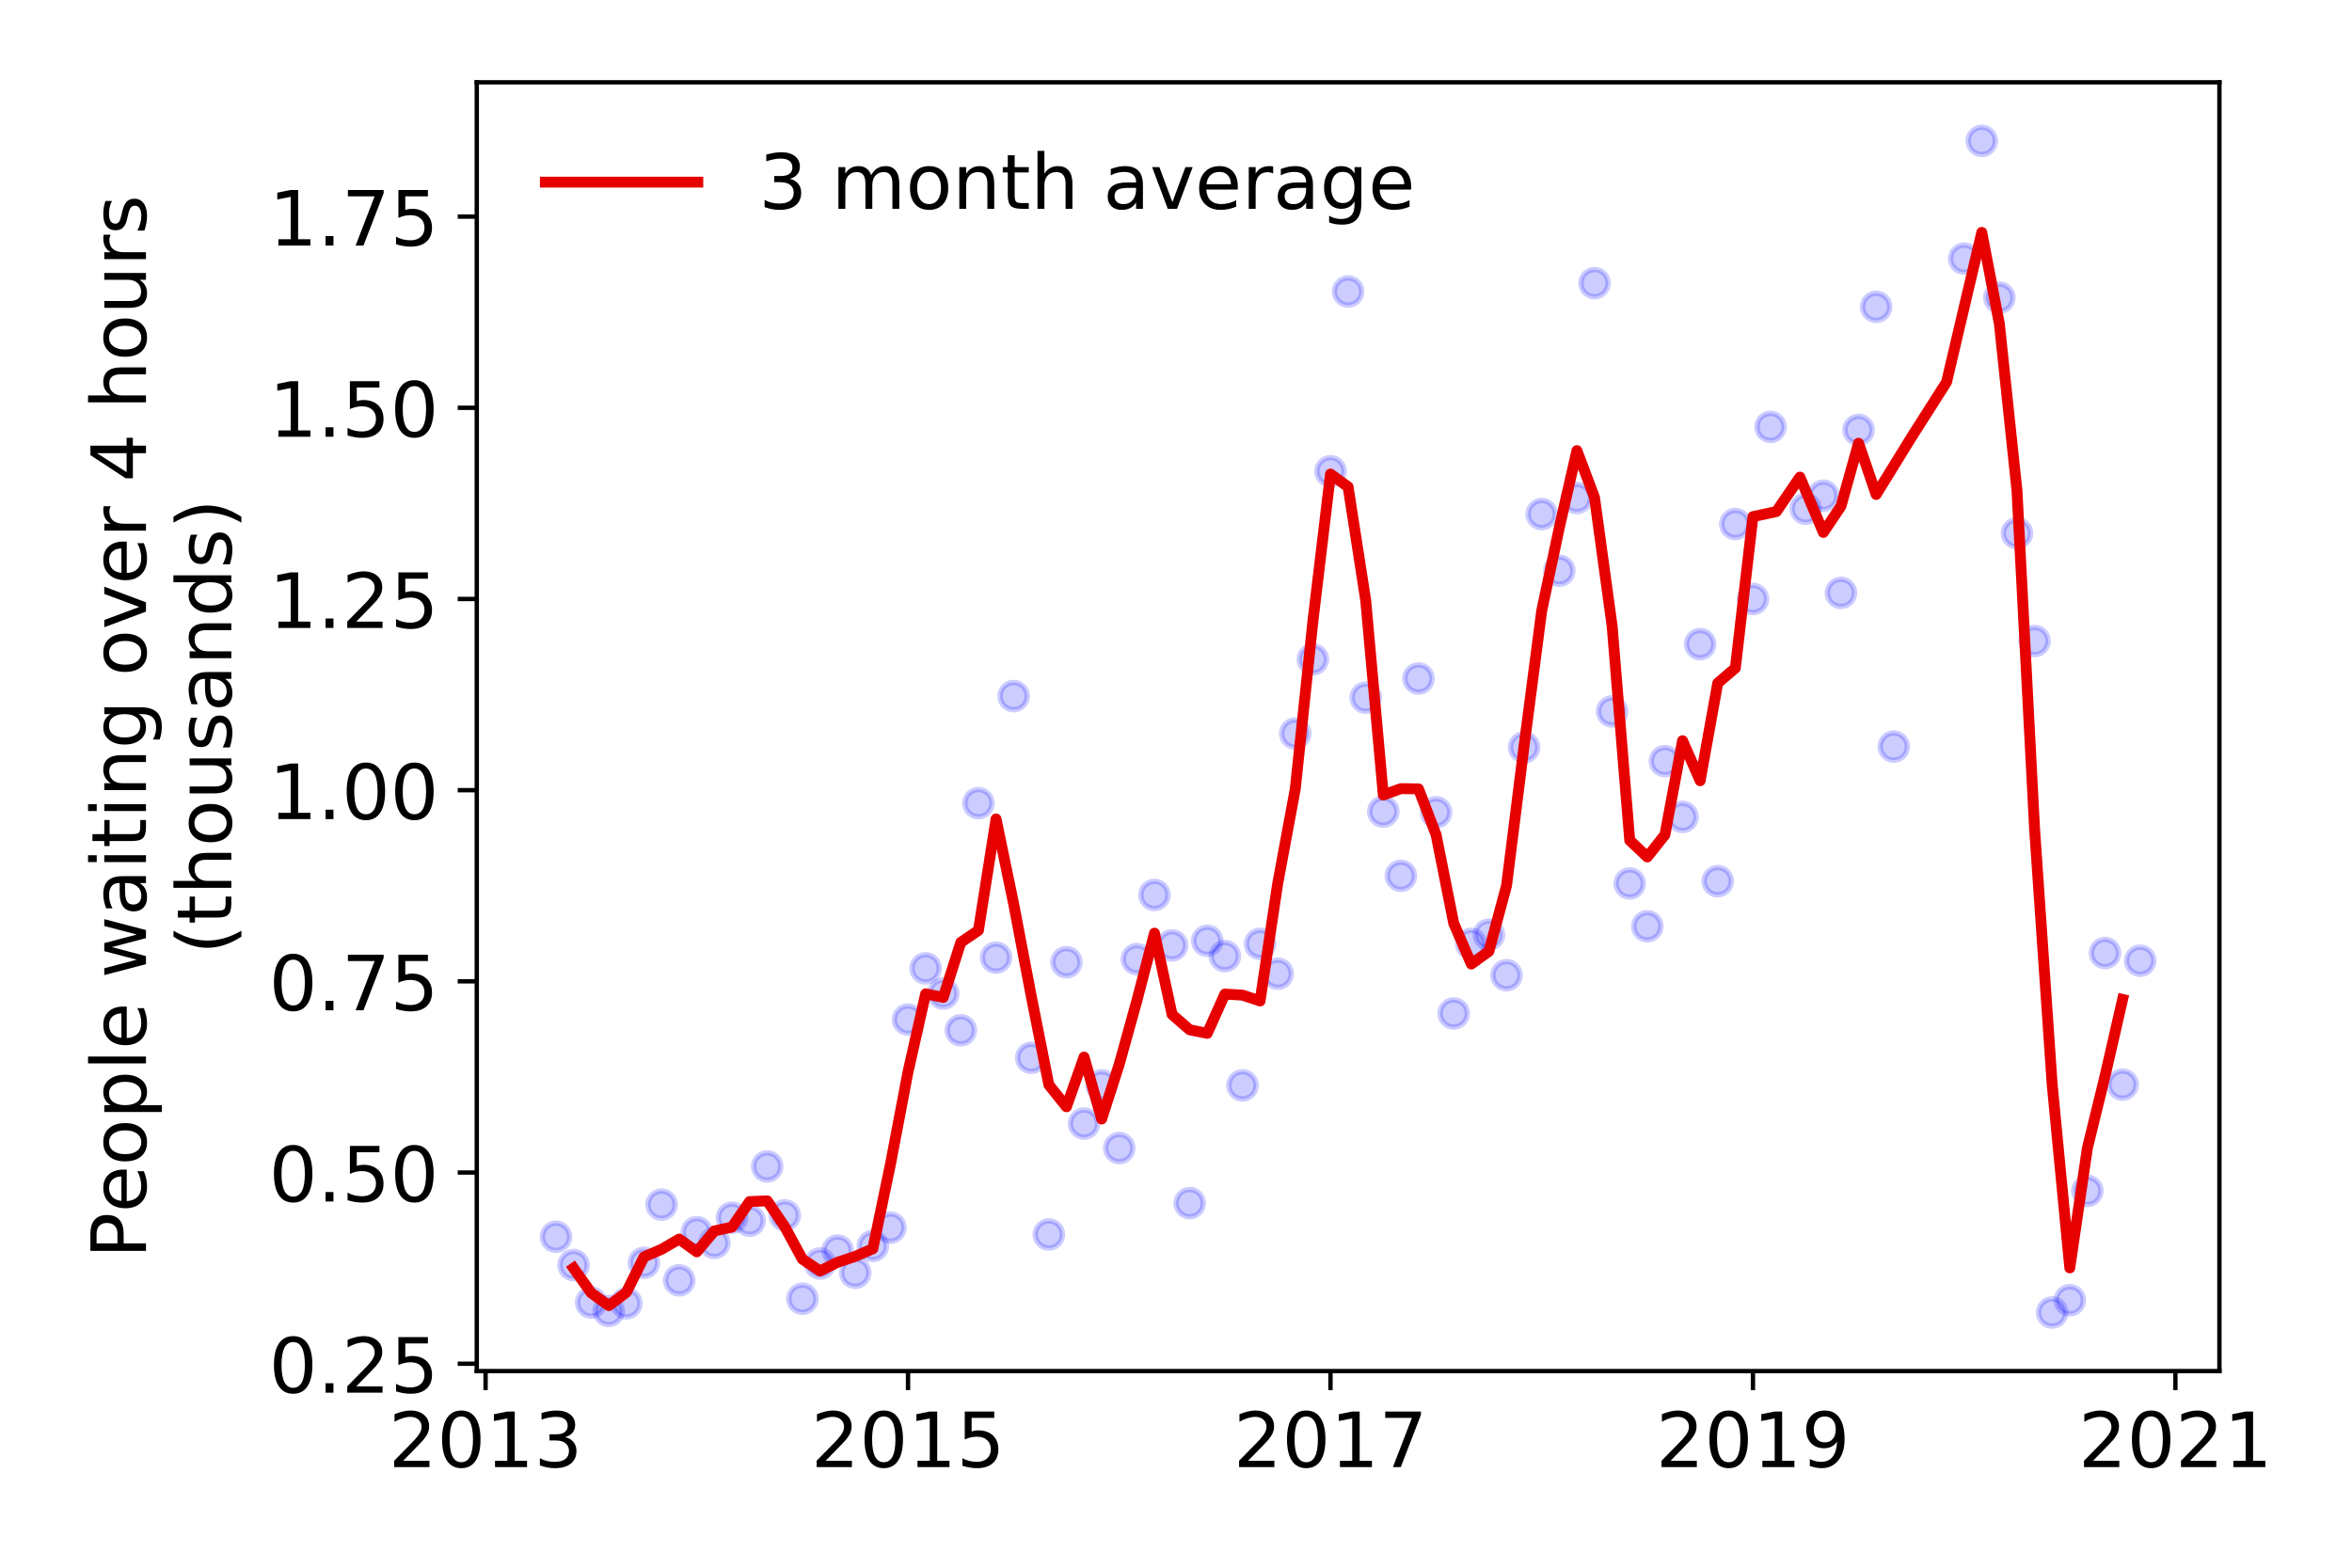 <?xml version="1.0" encoding="utf-8" standalone="no"?>
<!DOCTYPE svg PUBLIC "-//W3C//DTD SVG 1.1//EN"
  "http://www.w3.org/Graphics/SVG/1.1/DTD/svg11.dtd">
<!-- Created with matplotlib (https://matplotlib.org/) -->
<svg height="288pt" version="1.1" viewBox="0 0 432 288" width="432pt" xmlns="http://www.w3.org/2000/svg" xmlns:xlink="http://www.w3.org/1999/xlink">
 <defs>
  <style type="text/css">
*{stroke-linecap:butt;stroke-linejoin:round;}
  </style>
 </defs>
 <g id="figure_1">
  <g id="patch_1">
   <path d="M 0 288 
L 432 288 
L 432 0 
L 0 0 
z
" style="fill:#ffffff;"/>
  </g>
  <g id="axes_1">
   <g id="patch_2">
    <path d="M 87.57 251.88 
L 407.647 251.88 
L 407.647 15.12 
L 87.57 15.12 
z
" style="fill:#ffffff;"/>
   </g>
   <g id="matplotlib.axis_1">
    <g id="xtick_1">
     <g id="line2d_1">
      <defs>
       <path d="M 0 0 
L 0 3.5 
" id="m24c7255d05" style="stroke:#000000;stroke-width:0.8;"/>
      </defs>
      <g>
       <use style="stroke:#000000;stroke-width:0.8;" x="89.187" xlink:href="#m24c7255d05" y="251.88"/>
      </g>
     </g>
     <g id="text_1">
      <!-- 2013 -->
      <defs>
       <path d="M 19.188 8.297 
L 53.609 8.297 
L 53.609 0 
L 7.328 0 
L 7.328 8.297 
Q 12.938 14.109 22.625 23.891 
Q 32.328 33.688 34.812 36.531 
Q 39.547 41.844 41.422 45.531 
Q 43.312 49.219 43.312 52.781 
Q 43.312 58.594 39.234 62.25 
Q 35.156 65.922 28.609 65.922 
Q 23.969 65.922 18.812 64.312 
Q 13.672 62.703 7.812 59.422 
L 7.812 69.391 
Q 13.766 71.781 18.938 73 
Q 24.125 74.219 28.422 74.219 
Q 39.75 74.219 46.484 68.547 
Q 53.219 62.891 53.219 53.422 
Q 53.219 48.922 51.531 44.891 
Q 49.859 40.875 45.406 35.406 
Q 44.188 33.984 37.641 27.219 
Q 31.109 20.453 19.188 8.297 
z
" id="DejaVuSans-50"/>
       <path d="M 31.781 66.406 
Q 24.172 66.406 20.328 58.906 
Q 16.5 51.422 16.5 36.375 
Q 16.5 21.391 20.328 13.891 
Q 24.172 6.391 31.781 6.391 
Q 39.453 6.391 43.281 13.891 
Q 47.125 21.391 47.125 36.375 
Q 47.125 51.422 43.281 58.906 
Q 39.453 66.406 31.781 66.406 
z
M 31.781 74.219 
Q 44.047 74.219 50.516 64.516 
Q 56.984 54.828 56.984 36.375 
Q 56.984 17.969 50.516 8.266 
Q 44.047 -1.422 31.781 -1.422 
Q 19.531 -1.422 13.062 8.266 
Q 6.594 17.969 6.594 36.375 
Q 6.594 54.828 13.062 64.516 
Q 19.531 74.219 31.781 74.219 
z
" id="DejaVuSans-48"/>
       <path d="M 12.406 8.297 
L 28.516 8.297 
L 28.516 63.922 
L 10.984 60.406 
L 10.984 69.391 
L 28.422 72.906 
L 38.281 72.906 
L 38.281 8.297 
L 54.391 8.297 
L 54.391 0 
L 12.406 0 
z
" id="DejaVuSans-49"/>
       <path d="M 40.578 39.312 
Q 47.656 37.797 51.625 33 
Q 55.609 28.219 55.609 21.188 
Q 55.609 10.406 48.188 4.484 
Q 40.766 -1.422 27.094 -1.422 
Q 22.516 -1.422 17.656 -0.516 
Q 12.797 0.391 7.625 2.203 
L 7.625 11.719 
Q 11.719 9.328 16.594 8.109 
Q 21.484 6.891 26.812 6.891 
Q 36.078 6.891 40.938 10.547 
Q 45.797 14.203 45.797 21.188 
Q 45.797 27.641 41.281 31.266 
Q 36.766 34.906 28.719 34.906 
L 20.219 34.906 
L 20.219 43.016 
L 29.109 43.016 
Q 36.375 43.016 40.234 45.922 
Q 44.094 48.828 44.094 54.297 
Q 44.094 59.906 40.109 62.906 
Q 36.141 65.922 28.719 65.922 
Q 24.656 65.922 20.016 65.031 
Q 15.375 64.156 9.812 62.312 
L 9.812 71.094 
Q 15.438 72.656 20.344 73.438 
Q 25.25 74.219 29.594 74.219 
Q 40.828 74.219 47.359 69.109 
Q 53.906 64.016 53.906 55.328 
Q 53.906 49.266 50.438 45.094 
Q 46.969 40.922 40.578 39.312 
z
" id="DejaVuSans-51"/>
      </defs>
      <g transform="translate(71.372 269.518)scale(0.14 -0.14)">
       <use xlink:href="#DejaVuSans-50"/>
       <use x="63.623" xlink:href="#DejaVuSans-48"/>
       <use x="127.246" xlink:href="#DejaVuSans-49"/>
       <use x="190.869" xlink:href="#DejaVuSans-51"/>
      </g>
     </g>
    </g>
    <g id="xtick_2">
     <g id="line2d_2">
      <g>
       <use style="stroke:#000000;stroke-width:0.8;" x="166.781" xlink:href="#m24c7255d05" y="251.88"/>
      </g>
     </g>
     <g id="text_2">
      <!-- 2015 -->
      <defs>
       <path d="M 10.797 72.906 
L 49.516 72.906 
L 49.516 64.594 
L 19.828 64.594 
L 19.828 46.734 
Q 21.969 47.469 24.109 47.828 
Q 26.266 48.188 28.422 48.188 
Q 40.625 48.188 47.75 41.5 
Q 54.891 34.812 54.891 23.391 
Q 54.891 11.625 47.562 5.094 
Q 40.234 -1.422 26.906 -1.422 
Q 22.312 -1.422 17.547 -0.641 
Q 12.797 0.141 7.719 1.703 
L 7.719 11.625 
Q 12.109 9.234 16.797 8.062 
Q 21.484 6.891 26.703 6.891 
Q 35.156 6.891 40.078 11.328 
Q 45.016 15.766 45.016 23.391 
Q 45.016 31 40.078 35.438 
Q 35.156 39.891 26.703 39.891 
Q 22.75 39.891 18.812 39.016 
Q 14.891 38.141 10.797 36.281 
z
" id="DejaVuSans-53"/>
      </defs>
      <g transform="translate(148.966 269.518)scale(0.14 -0.14)">
       <use xlink:href="#DejaVuSans-50"/>
       <use x="63.623" xlink:href="#DejaVuSans-48"/>
       <use x="127.246" xlink:href="#DejaVuSans-49"/>
       <use x="190.869" xlink:href="#DejaVuSans-53"/>
      </g>
     </g>
    </g>
    <g id="xtick_3">
     <g id="line2d_3">
      <g>
       <use style="stroke:#000000;stroke-width:0.8;" x="244.375" xlink:href="#m24c7255d05" y="251.88"/>
      </g>
     </g>
     <g id="text_3">
      <!-- 2017 -->
      <defs>
       <path d="M 8.203 72.906 
L 55.078 72.906 
L 55.078 68.703 
L 28.609 0 
L 18.312 0 
L 43.219 64.594 
L 8.203 64.594 
z
" id="DejaVuSans-55"/>
      </defs>
      <g transform="translate(226.56 269.518)scale(0.14 -0.14)">
       <use xlink:href="#DejaVuSans-50"/>
       <use x="63.623" xlink:href="#DejaVuSans-48"/>
       <use x="127.246" xlink:href="#DejaVuSans-49"/>
       <use x="190.869" xlink:href="#DejaVuSans-55"/>
      </g>
     </g>
    </g>
    <g id="xtick_4">
     <g id="line2d_4">
      <g>
       <use style="stroke:#000000;stroke-width:0.8;" x="321.97" xlink:href="#m24c7255d05" y="251.88"/>
      </g>
     </g>
     <g id="text_4">
      <!-- 2019 -->
      <defs>
       <path d="M 10.984 1.516 
L 10.984 10.5 
Q 14.703 8.734 18.5 7.812 
Q 22.312 6.891 25.984 6.891 
Q 35.75 6.891 40.891 13.453 
Q 46.047 20.016 46.781 33.406 
Q 43.953 29.203 39.594 26.953 
Q 35.25 24.703 29.984 24.703 
Q 19.047 24.703 12.672 31.312 
Q 6.297 37.938 6.297 49.422 
Q 6.297 60.641 12.938 67.422 
Q 19.578 74.219 30.609 74.219 
Q 43.266 74.219 49.922 64.516 
Q 56.594 54.828 56.594 36.375 
Q 56.594 19.141 48.406 8.859 
Q 40.234 -1.422 26.422 -1.422 
Q 22.703 -1.422 18.891 -0.688 
Q 15.094 0.047 10.984 1.516 
z
M 30.609 32.422 
Q 37.25 32.422 41.125 36.953 
Q 45.016 41.5 45.016 49.422 
Q 45.016 57.281 41.125 61.844 
Q 37.25 66.406 30.609 66.406 
Q 23.969 66.406 20.094 61.844 
Q 16.219 57.281 16.219 49.422 
Q 16.219 41.5 20.094 36.953 
Q 23.969 32.422 30.609 32.422 
z
" id="DejaVuSans-57"/>
      </defs>
      <g transform="translate(304.155 269.518)scale(0.14 -0.14)">
       <use xlink:href="#DejaVuSans-50"/>
       <use x="63.623" xlink:href="#DejaVuSans-48"/>
       <use x="127.246" xlink:href="#DejaVuSans-49"/>
       <use x="190.869" xlink:href="#DejaVuSans-57"/>
      </g>
     </g>
    </g>
    <g id="xtick_5">
     <g id="line2d_5">
      <g>
       <use style="stroke:#000000;stroke-width:0.8;" x="399.564" xlink:href="#m24c7255d05" y="251.88"/>
      </g>
     </g>
     <g id="text_5">
      <!-- 2021 -->
      <g transform="translate(381.749 269.518)scale(0.14 -0.14)">
       <use xlink:href="#DejaVuSans-50"/>
       <use x="63.623" xlink:href="#DejaVuSans-48"/>
       <use x="127.246" xlink:href="#DejaVuSans-50"/>
       <use x="190.869" xlink:href="#DejaVuSans-49"/>
      </g>
     </g>
    </g>
   </g>
   <g id="matplotlib.axis_2">
    <g id="ytick_1">
     <g id="line2d_6">
      <defs>
       <path d="M 0 0 
L -3.5 0 
" id="m01368bf32e" style="stroke:#000000;stroke-width:0.8;"/>
      </defs>
      <g>
       <use style="stroke:#000000;stroke-width:0.8;" x="87.57" xlink:href="#m01368bf32e" y="250.531"/>
      </g>
     </g>
     <g id="text_6">
      <!-- 0.25 -->
      <defs>
       <path d="M 10.688 12.406 
L 21 12.406 
L 21 0 
L 10.688 0 
z
" id="DejaVuSans-46"/>
      </defs>
      <g transform="translate(49.398 255.85)scale(0.14 -0.14)">
       <use xlink:href="#DejaVuSans-48"/>
       <use x="63.623" xlink:href="#DejaVuSans-46"/>
       <use x="95.41" xlink:href="#DejaVuSans-50"/>
       <use x="159.033" xlink:href="#DejaVuSans-53"/>
      </g>
     </g>
    </g>
    <g id="ytick_2">
     <g id="line2d_7">
      <g>
       <use style="stroke:#000000;stroke-width:0.8;" x="87.57" xlink:href="#m01368bf32e" y="215.408"/>
      </g>
     </g>
     <g id="text_7">
      <!-- 0.50 -->
      <g transform="translate(49.398 220.727)scale(0.14 -0.14)">
       <use xlink:href="#DejaVuSans-48"/>
       <use x="63.623" xlink:href="#DejaVuSans-46"/>
       <use x="95.41" xlink:href="#DejaVuSans-53"/>
       <use x="159.033" xlink:href="#DejaVuSans-48"/>
      </g>
     </g>
    </g>
    <g id="ytick_3">
     <g id="line2d_8">
      <g>
       <use style="stroke:#000000;stroke-width:0.8;" x="87.57" xlink:href="#m01368bf32e" y="180.284"/>
      </g>
     </g>
     <g id="text_8">
      <!-- 0.75 -->
      <g transform="translate(49.398 185.603)scale(0.14 -0.14)">
       <use xlink:href="#DejaVuSans-48"/>
       <use x="63.623" xlink:href="#DejaVuSans-46"/>
       <use x="95.41" xlink:href="#DejaVuSans-55"/>
       <use x="159.033" xlink:href="#DejaVuSans-53"/>
      </g>
     </g>
    </g>
    <g id="ytick_4">
     <g id="line2d_9">
      <g>
       <use style="stroke:#000000;stroke-width:0.8;" x="87.57" xlink:href="#m01368bf32e" y="145.161"/>
      </g>
     </g>
     <g id="text_9">
      <!-- 1.00 -->
      <g transform="translate(49.398 150.48)scale(0.14 -0.14)">
       <use xlink:href="#DejaVuSans-49"/>
       <use x="63.623" xlink:href="#DejaVuSans-46"/>
       <use x="95.41" xlink:href="#DejaVuSans-48"/>
       <use x="159.033" xlink:href="#DejaVuSans-48"/>
      </g>
     </g>
    </g>
    <g id="ytick_5">
     <g id="line2d_10">
      <g>
       <use style="stroke:#000000;stroke-width:0.8;" x="87.57" xlink:href="#m01368bf32e" y="110.038"/>
      </g>
     </g>
     <g id="text_10">
      <!-- 1.25 -->
      <g transform="translate(49.398 115.356)scale(0.14 -0.14)">
       <use xlink:href="#DejaVuSans-49"/>
       <use x="63.623" xlink:href="#DejaVuSans-46"/>
       <use x="95.41" xlink:href="#DejaVuSans-50"/>
       <use x="159.033" xlink:href="#DejaVuSans-53"/>
      </g>
     </g>
    </g>
    <g id="ytick_6">
     <g id="line2d_11">
      <g>
       <use style="stroke:#000000;stroke-width:0.8;" x="87.57" xlink:href="#m01368bf32e" y="74.914"/>
      </g>
     </g>
     <g id="text_11">
      <!-- 1.50 -->
      <g transform="translate(49.398 80.233)scale(0.14 -0.14)">
       <use xlink:href="#DejaVuSans-49"/>
       <use x="63.623" xlink:href="#DejaVuSans-46"/>
       <use x="95.41" xlink:href="#DejaVuSans-53"/>
       <use x="159.033" xlink:href="#DejaVuSans-48"/>
      </g>
     </g>
    </g>
    <g id="ytick_7">
     <g id="line2d_12">
      <g>
       <use style="stroke:#000000;stroke-width:0.8;" x="87.57" xlink:href="#m01368bf32e" y="39.791"/>
      </g>
     </g>
     <g id="text_12">
      <!-- 1.75 -->
      <g transform="translate(49.398 45.11)scale(0.14 -0.14)">
       <use xlink:href="#DejaVuSans-49"/>
       <use x="63.623" xlink:href="#DejaVuSans-46"/>
       <use x="95.41" xlink:href="#DejaVuSans-55"/>
       <use x="159.033" xlink:href="#DejaVuSans-53"/>
      </g>
     </g>
    </g>
    <g id="text_13">
     <!-- People waiting over 4 hours -->
     <defs>
      <path d="M 19.672 64.797 
L 19.672 37.406 
L 32.078 37.406 
Q 38.969 37.406 42.719 40.969 
Q 46.484 44.531 46.484 51.125 
Q 46.484 57.672 42.719 61.234 
Q 38.969 64.797 32.078 64.797 
z
M 9.812 72.906 
L 32.078 72.906 
Q 44.344 72.906 50.609 67.359 
Q 56.891 61.812 56.891 51.125 
Q 56.891 40.328 50.609 34.812 
Q 44.344 29.297 32.078 29.297 
L 19.672 29.297 
L 19.672 0 
L 9.812 0 
z
" id="DejaVuSans-80"/>
      <path d="M 56.203 29.594 
L 56.203 25.203 
L 14.891 25.203 
Q 15.484 15.922 20.484 11.062 
Q 25.484 6.203 34.422 6.203 
Q 39.594 6.203 44.453 7.469 
Q 49.312 8.734 54.109 11.281 
L 54.109 2.781 
Q 49.266 0.734 44.188 -0.344 
Q 39.109 -1.422 33.891 -1.422 
Q 20.797 -1.422 13.156 6.188 
Q 5.516 13.812 5.516 26.812 
Q 5.516 40.234 12.766 48.109 
Q 20.016 56 32.328 56 
Q 43.359 56 49.781 48.891 
Q 56.203 41.797 56.203 29.594 
z
M 47.219 32.234 
Q 47.125 39.594 43.094 43.984 
Q 39.062 48.391 32.422 48.391 
Q 24.906 48.391 20.391 44.141 
Q 15.875 39.891 15.188 32.172 
z
" id="DejaVuSans-101"/>
      <path d="M 30.609 48.391 
Q 23.391 48.391 19.188 42.75 
Q 14.984 37.109 14.984 27.297 
Q 14.984 17.484 19.156 11.844 
Q 23.344 6.203 30.609 6.203 
Q 37.797 6.203 41.984 11.859 
Q 46.188 17.531 46.188 27.297 
Q 46.188 37.016 41.984 42.703 
Q 37.797 48.391 30.609 48.391 
z
M 30.609 56 
Q 42.328 56 49.016 48.375 
Q 55.719 40.766 55.719 27.297 
Q 55.719 13.875 49.016 6.219 
Q 42.328 -1.422 30.609 -1.422 
Q 18.844 -1.422 12.172 6.219 
Q 5.516 13.875 5.516 27.297 
Q 5.516 40.766 12.172 48.375 
Q 18.844 56 30.609 56 
z
" id="DejaVuSans-111"/>
      <path d="M 18.109 8.203 
L 18.109 -20.797 
L 9.078 -20.797 
L 9.078 54.688 
L 18.109 54.688 
L 18.109 46.391 
Q 20.953 51.266 25.266 53.625 
Q 29.594 56 35.594 56 
Q 45.562 56 51.781 48.094 
Q 58.016 40.188 58.016 27.297 
Q 58.016 14.406 51.781 6.484 
Q 45.562 -1.422 35.594 -1.422 
Q 29.594 -1.422 25.266 0.953 
Q 20.953 3.328 18.109 8.203 
z
M 48.688 27.297 
Q 48.688 37.203 44.609 42.844 
Q 40.531 48.484 33.406 48.484 
Q 26.266 48.484 22.188 42.844 
Q 18.109 37.203 18.109 27.297 
Q 18.109 17.391 22.188 11.75 
Q 26.266 6.109 33.406 6.109 
Q 40.531 6.109 44.609 11.75 
Q 48.688 17.391 48.688 27.297 
z
" id="DejaVuSans-112"/>
      <path d="M 9.422 75.984 
L 18.406 75.984 
L 18.406 0 
L 9.422 0 
z
" id="DejaVuSans-108"/>
      <path id="DejaVuSans-32"/>
      <path d="M 4.203 54.688 
L 13.188 54.688 
L 24.422 12.016 
L 35.594 54.688 
L 46.188 54.688 
L 57.422 12.016 
L 68.609 54.688 
L 77.594 54.688 
L 63.281 0 
L 52.688 0 
L 40.922 44.828 
L 29.109 0 
L 18.5 0 
z
" id="DejaVuSans-119"/>
      <path d="M 34.281 27.484 
Q 23.391 27.484 19.188 25 
Q 14.984 22.516 14.984 16.5 
Q 14.984 11.719 18.141 8.906 
Q 21.297 6.109 26.703 6.109 
Q 34.188 6.109 38.703 11.406 
Q 43.219 16.703 43.219 25.484 
L 43.219 27.484 
z
M 52.203 31.203 
L 52.203 0 
L 43.219 0 
L 43.219 8.297 
Q 40.141 3.328 35.547 0.953 
Q 30.953 -1.422 24.312 -1.422 
Q 15.922 -1.422 10.953 3.297 
Q 6 8.016 6 15.922 
Q 6 25.141 12.172 29.828 
Q 18.359 34.516 30.609 34.516 
L 43.219 34.516 
L 43.219 35.406 
Q 43.219 41.609 39.141 45 
Q 35.062 48.391 27.688 48.391 
Q 23 48.391 18.547 47.266 
Q 14.109 46.141 10.016 43.891 
L 10.016 52.203 
Q 14.938 54.109 19.578 55.047 
Q 24.219 56 28.609 56 
Q 40.484 56 46.344 49.844 
Q 52.203 43.703 52.203 31.203 
z
" id="DejaVuSans-97"/>
      <path d="M 9.422 54.688 
L 18.406 54.688 
L 18.406 0 
L 9.422 0 
z
M 9.422 75.984 
L 18.406 75.984 
L 18.406 64.594 
L 9.422 64.594 
z
" id="DejaVuSans-105"/>
      <path d="M 18.312 70.219 
L 18.312 54.688 
L 36.812 54.688 
L 36.812 47.703 
L 18.312 47.703 
L 18.312 18.016 
Q 18.312 11.328 20.141 9.422 
Q 21.969 7.516 27.594 7.516 
L 36.812 7.516 
L 36.812 0 
L 27.594 0 
Q 17.188 0 13.234 3.875 
Q 9.281 7.766 9.281 18.016 
L 9.281 47.703 
L 2.688 47.703 
L 2.688 54.688 
L 9.281 54.688 
L 9.281 70.219 
z
" id="DejaVuSans-116"/>
      <path d="M 54.891 33.016 
L 54.891 0 
L 45.906 0 
L 45.906 32.719 
Q 45.906 40.484 42.875 44.328 
Q 39.844 48.188 33.797 48.188 
Q 26.516 48.188 22.312 43.547 
Q 18.109 38.922 18.109 30.906 
L 18.109 0 
L 9.078 0 
L 9.078 54.688 
L 18.109 54.688 
L 18.109 46.188 
Q 21.344 51.125 25.703 53.562 
Q 30.078 56 35.797 56 
Q 45.219 56 50.047 50.172 
Q 54.891 44.344 54.891 33.016 
z
" id="DejaVuSans-110"/>
      <path d="M 45.406 27.984 
Q 45.406 37.75 41.375 43.109 
Q 37.359 48.484 30.078 48.484 
Q 22.859 48.484 18.828 43.109 
Q 14.797 37.75 14.797 27.984 
Q 14.797 18.266 18.828 12.891 
Q 22.859 7.516 30.078 7.516 
Q 37.359 7.516 41.375 12.891 
Q 45.406 18.266 45.406 27.984 
z
M 54.391 6.781 
Q 54.391 -7.172 48.188 -13.984 
Q 42 -20.797 29.203 -20.797 
Q 24.469 -20.797 20.266 -20.094 
Q 16.062 -19.391 12.109 -17.922 
L 12.109 -9.188 
Q 16.062 -11.328 19.922 -12.344 
Q 23.781 -13.375 27.781 -13.375 
Q 36.625 -13.375 41.016 -8.766 
Q 45.406 -4.156 45.406 5.172 
L 45.406 9.625 
Q 42.625 4.781 38.281 2.391 
Q 33.938 0 27.875 0 
Q 17.828 0 11.672 7.656 
Q 5.516 15.328 5.516 27.984 
Q 5.516 40.672 11.672 48.328 
Q 17.828 56 27.875 56 
Q 33.938 56 38.281 53.609 
Q 42.625 51.219 45.406 46.391 
L 45.406 54.688 
L 54.391 54.688 
z
" id="DejaVuSans-103"/>
      <path d="M 2.984 54.688 
L 12.5 54.688 
L 29.594 8.797 
L 46.688 54.688 
L 56.203 54.688 
L 35.688 0 
L 23.484 0 
z
" id="DejaVuSans-118"/>
      <path d="M 41.109 46.297 
Q 39.594 47.172 37.812 47.578 
Q 36.031 48 33.891 48 
Q 26.266 48 22.188 43.047 
Q 18.109 38.094 18.109 28.812 
L 18.109 0 
L 9.078 0 
L 9.078 54.688 
L 18.109 54.688 
L 18.109 46.188 
Q 20.953 51.172 25.484 53.578 
Q 30.031 56 36.531 56 
Q 37.453 56 38.578 55.875 
Q 39.703 55.766 41.062 55.516 
z
" id="DejaVuSans-114"/>
      <path d="M 37.797 64.312 
L 12.891 25.391 
L 37.797 25.391 
z
M 35.203 72.906 
L 47.609 72.906 
L 47.609 25.391 
L 58.016 25.391 
L 58.016 17.188 
L 47.609 17.188 
L 47.609 0 
L 37.797 0 
L 37.797 17.188 
L 4.891 17.188 
L 4.891 26.703 
z
" id="DejaVuSans-52"/>
      <path d="M 54.891 33.016 
L 54.891 0 
L 45.906 0 
L 45.906 32.719 
Q 45.906 40.484 42.875 44.328 
Q 39.844 48.188 33.797 48.188 
Q 26.516 48.188 22.312 43.547 
Q 18.109 38.922 18.109 30.906 
L 18.109 0 
L 9.078 0 
L 9.078 75.984 
L 18.109 75.984 
L 18.109 46.188 
Q 21.344 51.125 25.703 53.562 
Q 30.078 56 35.797 56 
Q 45.219 56 50.047 50.172 
Q 54.891 44.344 54.891 33.016 
z
" id="DejaVuSans-104"/>
      <path d="M 8.5 21.578 
L 8.5 54.688 
L 17.484 54.688 
L 17.484 21.922 
Q 17.484 14.156 20.5 10.266 
Q 23.531 6.391 29.594 6.391 
Q 36.859 6.391 41.078 11.031 
Q 45.312 15.672 45.312 23.688 
L 45.312 54.688 
L 54.297 54.688 
L 54.297 0 
L 45.312 0 
L 45.312 8.406 
Q 42.047 3.422 37.719 1 
Q 33.406 -1.422 27.688 -1.422 
Q 18.266 -1.422 13.375 4.438 
Q 8.5 10.297 8.5 21.578 
z
M 31.109 56 
z
" id="DejaVuSans-117"/>
      <path d="M 44.281 53.078 
L 44.281 44.578 
Q 40.484 46.531 36.375 47.5 
Q 32.281 48.484 27.875 48.484 
Q 21.188 48.484 17.844 46.438 
Q 14.5 44.391 14.5 40.281 
Q 14.5 37.156 16.891 35.375 
Q 19.281 33.594 26.516 31.984 
L 29.594 31.297 
Q 39.156 29.25 43.188 25.516 
Q 47.219 21.781 47.219 15.094 
Q 47.219 7.469 41.188 3.016 
Q 35.156 -1.422 24.609 -1.422 
Q 20.219 -1.422 15.453 -0.562 
Q 10.688 0.297 5.422 2 
L 5.422 11.281 
Q 10.406 8.688 15.234 7.391 
Q 20.062 6.109 24.812 6.109 
Q 31.156 6.109 34.562 8.281 
Q 37.984 10.453 37.984 14.406 
Q 37.984 18.062 35.516 20.016 
Q 33.062 21.969 24.703 23.781 
L 21.578 24.516 
Q 13.234 26.266 9.516 29.906 
Q 5.812 33.547 5.812 39.891 
Q 5.812 47.609 11.281 51.797 
Q 16.75 56 26.812 56 
Q 31.781 56 36.172 55.266 
Q 40.578 54.547 44.281 53.078 
z
" id="DejaVuSans-115"/>
     </defs>
     <g transform="translate(26.81 231.175)rotate(-90)scale(0.14 -0.14)">
      <use xlink:href="#DejaVuSans-80"/>
      <use x="60.256" xlink:href="#DejaVuSans-101"/>
      <use x="121.779" xlink:href="#DejaVuSans-111"/>
      <use x="182.961" xlink:href="#DejaVuSans-112"/>
      <use x="246.438" xlink:href="#DejaVuSans-108"/>
      <use x="274.221" xlink:href="#DejaVuSans-101"/>
      <use x="335.744" xlink:href="#DejaVuSans-32"/>
      <use x="367.531" xlink:href="#DejaVuSans-119"/>
      <use x="449.318" xlink:href="#DejaVuSans-97"/>
      <use x="510.598" xlink:href="#DejaVuSans-105"/>
      <use x="538.381" xlink:href="#DejaVuSans-116"/>
      <use x="577.59" xlink:href="#DejaVuSans-105"/>
      <use x="605.373" xlink:href="#DejaVuSans-110"/>
      <use x="668.752" xlink:href="#DejaVuSans-103"/>
      <use x="732.229" xlink:href="#DejaVuSans-32"/>
      <use x="764.016" xlink:href="#DejaVuSans-111"/>
      <use x="825.197" xlink:href="#DejaVuSans-118"/>
      <use x="884.377" xlink:href="#DejaVuSans-101"/>
      <use x="945.9" xlink:href="#DejaVuSans-114"/>
      <use x="987.014" xlink:href="#DejaVuSans-32"/>
      <use x="1018.801" xlink:href="#DejaVuSans-52"/>
      <use x="1082.424" xlink:href="#DejaVuSans-32"/>
      <use x="1114.211" xlink:href="#DejaVuSans-104"/>
      <use x="1177.59" xlink:href="#DejaVuSans-111"/>
      <use x="1238.771" xlink:href="#DejaVuSans-117"/>
      <use x="1302.15" xlink:href="#DejaVuSans-114"/>
      <use x="1343.264" xlink:href="#DejaVuSans-115"/>
     </g>
     <!-- (thousands) -->
     <defs>
      <path d="M 31 75.875 
Q 24.469 64.656 21.281 53.656 
Q 18.109 42.672 18.109 31.391 
Q 18.109 20.125 21.312 9.062 
Q 24.516 -2 31 -13.188 
L 23.188 -13.188 
Q 15.875 -1.703 12.234 9.375 
Q 8.594 20.453 8.594 31.391 
Q 8.594 42.281 12.203 53.312 
Q 15.828 64.359 23.188 75.875 
z
" id="DejaVuSans-40"/>
      <path d="M 45.406 46.391 
L 45.406 75.984 
L 54.391 75.984 
L 54.391 0 
L 45.406 0 
L 45.406 8.203 
Q 42.578 3.328 38.25 0.953 
Q 33.938 -1.422 27.875 -1.422 
Q 17.969 -1.422 11.734 6.484 
Q 5.516 14.406 5.516 27.297 
Q 5.516 40.188 11.734 48.094 
Q 17.969 56 27.875 56 
Q 33.938 56 38.25 53.625 
Q 42.578 51.266 45.406 46.391 
z
M 14.797 27.297 
Q 14.797 17.391 18.875 11.75 
Q 22.953 6.109 30.078 6.109 
Q 37.203 6.109 41.297 11.75 
Q 45.406 17.391 45.406 27.297 
Q 45.406 37.203 41.297 42.844 
Q 37.203 48.484 30.078 48.484 
Q 22.953 48.484 18.875 42.844 
Q 14.797 37.203 14.797 27.297 
z
" id="DejaVuSans-100"/>
      <path d="M 8.016 75.875 
L 15.828 75.875 
Q 23.141 64.359 26.781 53.312 
Q 30.422 42.281 30.422 31.391 
Q 30.422 20.453 26.781 9.375 
Q 23.141 -1.703 15.828 -13.188 
L 8.016 -13.188 
Q 14.5 -2 17.703 9.062 
Q 20.906 20.125 20.906 31.391 
Q 20.906 42.672 17.703 53.656 
Q 14.5 64.656 8.016 75.875 
z
" id="DejaVuSans-41"/>
     </defs>
     <g transform="translate(42.487 175.325)rotate(-90)scale(0.14 -0.14)">
      <use xlink:href="#DejaVuSans-40"/>
      <use x="39.014" xlink:href="#DejaVuSans-116"/>
      <use x="78.223" xlink:href="#DejaVuSans-104"/>
      <use x="141.602" xlink:href="#DejaVuSans-111"/>
      <use x="202.783" xlink:href="#DejaVuSans-117"/>
      <use x="266.162" xlink:href="#DejaVuSans-115"/>
      <use x="318.262" xlink:href="#DejaVuSans-97"/>
      <use x="379.541" xlink:href="#DejaVuSans-110"/>
      <use x="442.92" xlink:href="#DejaVuSans-100"/>
      <use x="506.396" xlink:href="#DejaVuSans-115"/>
      <use x="558.496" xlink:href="#DejaVuSans-41"/>
     </g>
    </g>
   </g>
   <g id="line2d_13">
    <defs>
     <path d="M 0 2.5 
C 0.663 2.5 1.299 2.237 1.768 1.768 
C 2.237 1.299 2.5 0.663 2.5 0 
C 2.5 -0.663 2.237 -1.299 1.768 -1.768 
C 1.299 -2.237 0.663 -2.5 0 -2.5 
C -0.663 -2.5 -1.299 -2.237 -1.768 -1.768 
C -2.237 -1.299 -2.5 -0.663 -2.5 0 
C -2.5 0.663 -2.237 1.299 -1.768 1.768 
C -1.299 2.237 -0.663 2.5 0 2.5 
z
" id="mbdcef81757" style="stroke:#0000ff;stroke-opacity:0.2;"/>
    </defs>
    <g clip-path="url(#pbcd9b9aec2)">
     <use style="fill:#0000ff;fill-opacity:0.2;stroke:#0000ff;stroke-opacity:0.2;" x="393.098" xlink:href="#mbdcef81757" y="176.491"/>
     <use style="fill:#0000ff;fill-opacity:0.2;stroke:#0000ff;stroke-opacity:0.2;" x="389.865" xlink:href="#mbdcef81757" y="199.251"/>
     <use style="fill:#0000ff;fill-opacity:0.2;stroke:#0000ff;stroke-opacity:0.2;" x="386.632" xlink:href="#mbdcef81757" y="175.086"/>
     <use style="fill:#0000ff;fill-opacity:0.2;stroke:#0000ff;stroke-opacity:0.2;" x="383.399" xlink:href="#mbdcef81757" y="218.78"/>
     <use style="fill:#0000ff;fill-opacity:0.2;stroke:#0000ff;stroke-opacity:0.2;" x="380.166" xlink:href="#mbdcef81757" y="238.87"/>
     <use style="fill:#0000ff;fill-opacity:0.2;stroke:#0000ff;stroke-opacity:0.2;" x="376.933" xlink:href="#mbdcef81757" y="241.118"/>
     <use style="fill:#0000ff;fill-opacity:0.2;stroke:#0000ff;stroke-opacity:0.2;" x="373.699" xlink:href="#mbdcef81757" y="117.765"/>
     <use style="fill:#0000ff;fill-opacity:0.2;stroke:#0000ff;stroke-opacity:0.2;" x="370.466" xlink:href="#mbdcef81757" y="97.955"/>
     <use style="fill:#0000ff;fill-opacity:0.2;stroke:#0000ff;stroke-opacity:0.2;" x="367.233" xlink:href="#mbdcef81757" y="54.683"/>
     <use style="fill:#0000ff;fill-opacity:0.2;stroke:#0000ff;stroke-opacity:0.2;" x="364" xlink:href="#mbdcef81757" y="25.882"/>
     <use style="fill:#0000ff;fill-opacity:0.2;stroke:#0000ff;stroke-opacity:0.2;" x="360.767" xlink:href="#mbdcef81757" y="47.518"/>
     <use style="fill:#0000ff;fill-opacity:0.2;stroke:#0000ff;stroke-opacity:0.2;" x="347.835" xlink:href="#mbdcef81757" y="137.153"/>
     <use style="fill:#0000ff;fill-opacity:0.2;stroke:#0000ff;stroke-opacity:0.2;" x="344.602" xlink:href="#mbdcef81757" y="56.369"/>
     <use style="fill:#0000ff;fill-opacity:0.2;stroke:#0000ff;stroke-opacity:0.2;" x="341.368" xlink:href="#mbdcef81757" y="78.988"/>
     <use style="fill:#0000ff;fill-opacity:0.2;stroke:#0000ff;stroke-opacity:0.2;" x="338.135" xlink:href="#mbdcef81757" y="108.914"/>
     <use style="fill:#0000ff;fill-opacity:0.2;stroke:#0000ff;stroke-opacity:0.2;" x="334.902" xlink:href="#mbdcef81757" y="91.071"/>
     <use style="fill:#0000ff;fill-opacity:0.2;stroke:#0000ff;stroke-opacity:0.2;" x="331.669" xlink:href="#mbdcef81757" y="93.459"/>
     <use style="fill:#0000ff;fill-opacity:0.2;stroke:#0000ff;stroke-opacity:0.2;" x="325.203" xlink:href="#mbdcef81757" y="78.426"/>
     <use style="fill:#0000ff;fill-opacity:0.2;stroke:#0000ff;stroke-opacity:0.2;" x="321.97" xlink:href="#mbdcef81757" y="110.038"/>
     <use style="fill:#0000ff;fill-opacity:0.2;stroke:#0000ff;stroke-opacity:0.2;" x="318.737" xlink:href="#mbdcef81757" y="96.269"/>
     <use style="fill:#0000ff;fill-opacity:0.2;stroke:#0000ff;stroke-opacity:0.2;" x="315.504" xlink:href="#mbdcef81757" y="161.88"/>
     <use style="fill:#0000ff;fill-opacity:0.2;stroke:#0000ff;stroke-opacity:0.2;" x="312.271" xlink:href="#mbdcef81757" y="118.327"/>
     <use style="fill:#0000ff;fill-opacity:0.2;stroke:#0000ff;stroke-opacity:0.2;" x="309.037" xlink:href="#mbdcef81757" y="150.078"/>
     <use style="fill:#0000ff;fill-opacity:0.2;stroke:#0000ff;stroke-opacity:0.2;" x="305.804" xlink:href="#mbdcef81757" y="139.822"/>
     <use style="fill:#0000ff;fill-opacity:0.2;stroke:#0000ff;stroke-opacity:0.2;" x="302.571" xlink:href="#mbdcef81757" y="170.169"/>
     <use style="fill:#0000ff;fill-opacity:0.2;stroke:#0000ff;stroke-opacity:0.2;" x="299.338" xlink:href="#mbdcef81757" y="162.301"/>
     <use style="fill:#0000ff;fill-opacity:0.2;stroke:#0000ff;stroke-opacity:0.2;" x="296.105" xlink:href="#mbdcef81757" y="130.69"/>
     <use style="fill:#0000ff;fill-opacity:0.2;stroke:#0000ff;stroke-opacity:0.2;" x="292.872" xlink:href="#mbdcef81757" y="52.014"/>
     <use style="fill:#0000ff;fill-opacity:0.2;stroke:#0000ff;stroke-opacity:0.2;" x="289.639" xlink:href="#mbdcef81757" y="91.492"/>
     <use style="fill:#0000ff;fill-opacity:0.2;stroke:#0000ff;stroke-opacity:0.2;" x="286.406" xlink:href="#mbdcef81757" y="104.839"/>
     <use style="fill:#0000ff;fill-opacity:0.2;stroke:#0000ff;stroke-opacity:0.2;" x="283.173" xlink:href="#mbdcef81757" y="94.443"/>
     <use style="fill:#0000ff;fill-opacity:0.2;stroke:#0000ff;stroke-opacity:0.2;" x="279.94" xlink:href="#mbdcef81757" y="137.293"/>
     <use style="fill:#0000ff;fill-opacity:0.2;stroke:#0000ff;stroke-opacity:0.2;" x="276.706" xlink:href="#mbdcef81757" y="179.16"/>
     <use style="fill:#0000ff;fill-opacity:0.2;stroke:#0000ff;stroke-opacity:0.2;" x="273.473" xlink:href="#mbdcef81757" y="171.714"/>
     <use style="fill:#0000ff;fill-opacity:0.2;stroke:#0000ff;stroke-opacity:0.2;" x="270.24" xlink:href="#mbdcef81757" y="173.4"/>
     <use style="fill:#0000ff;fill-opacity:0.2;stroke:#0000ff;stroke-opacity:0.2;" x="267.007" xlink:href="#mbdcef81757" y="186.185"/>
     <use style="fill:#0000ff;fill-opacity:0.2;stroke:#0000ff;stroke-opacity:0.2;" x="263.774" xlink:href="#mbdcef81757" y="149.235"/>
     <use style="fill:#0000ff;fill-opacity:0.2;stroke:#0000ff;stroke-opacity:0.2;" x="260.541" xlink:href="#mbdcef81757" y="124.649"/>
     <use style="fill:#0000ff;fill-opacity:0.2;stroke:#0000ff;stroke-opacity:0.2;" x="257.308" xlink:href="#mbdcef81757" y="160.896"/>
     <use style="fill:#0000ff;fill-opacity:0.2;stroke:#0000ff;stroke-opacity:0.2;" x="254.075" xlink:href="#mbdcef81757" y="149.095"/>
     <use style="fill:#0000ff;fill-opacity:0.2;stroke:#0000ff;stroke-opacity:0.2;" x="250.842" xlink:href="#mbdcef81757" y="128.161"/>
     <use style="fill:#0000ff;fill-opacity:0.2;stroke:#0000ff;stroke-opacity:0.2;" x="247.609" xlink:href="#mbdcef81757" y="53.559"/>
     <use style="fill:#0000ff;fill-opacity:0.2;stroke:#0000ff;stroke-opacity:0.2;" x="244.375" xlink:href="#mbdcef81757" y="86.575"/>
     <use style="fill:#0000ff;fill-opacity:0.2;stroke:#0000ff;stroke-opacity:0.2;" x="241.142" xlink:href="#mbdcef81757" y="121.137"/>
     <use style="fill:#0000ff;fill-opacity:0.2;stroke:#0000ff;stroke-opacity:0.2;" x="237.909" xlink:href="#mbdcef81757" y="134.764"/>
     <use style="fill:#0000ff;fill-opacity:0.2;stroke:#0000ff;stroke-opacity:0.2;" x="234.676" xlink:href="#mbdcef81757" y="178.879"/>
     <use style="fill:#0000ff;fill-opacity:0.2;stroke:#0000ff;stroke-opacity:0.2;" x="231.443" xlink:href="#mbdcef81757" y="173.4"/>
     <use style="fill:#0000ff;fill-opacity:0.2;stroke:#0000ff;stroke-opacity:0.2;" x="228.21" xlink:href="#mbdcef81757" y="199.392"/>
     <use style="fill:#0000ff;fill-opacity:0.2;stroke:#0000ff;stroke-opacity:0.2;" x="224.977" xlink:href="#mbdcef81757" y="175.648"/>
     <use style="fill:#0000ff;fill-opacity:0.2;stroke:#0000ff;stroke-opacity:0.2;" x="221.744" xlink:href="#mbdcef81757" y="172.838"/>
     <use style="fill:#0000ff;fill-opacity:0.2;stroke:#0000ff;stroke-opacity:0.2;" x="218.511" xlink:href="#mbdcef81757" y="221.028"/>
     <use style="fill:#0000ff;fill-opacity:0.2;stroke:#0000ff;stroke-opacity:0.2;" x="215.278" xlink:href="#mbdcef81757" y="173.681"/>
     <use style="fill:#0000ff;fill-opacity:0.2;stroke:#0000ff;stroke-opacity:0.2;" x="212.044" xlink:href="#mbdcef81757" y="164.409"/>
     <use style="fill:#0000ff;fill-opacity:0.2;stroke:#0000ff;stroke-opacity:0.2;" x="208.811" xlink:href="#mbdcef81757" y="176.21"/>
     <use style="fill:#0000ff;fill-opacity:0.2;stroke:#0000ff;stroke-opacity:0.2;" x="205.578" xlink:href="#mbdcef81757" y="210.912"/>
     <use style="fill:#0000ff;fill-opacity:0.2;stroke:#0000ff;stroke-opacity:0.2;" x="202.345" xlink:href="#mbdcef81757" y="199.392"/>
     <use style="fill:#0000ff;fill-opacity:0.2;stroke:#0000ff;stroke-opacity:0.2;" x="199.112" xlink:href="#mbdcef81757" y="206.416"/>
     <use style="fill:#0000ff;fill-opacity:0.2;stroke:#0000ff;stroke-opacity:0.2;" x="195.879" xlink:href="#mbdcef81757" y="176.772"/>
     <use style="fill:#0000ff;fill-opacity:0.2;stroke:#0000ff;stroke-opacity:0.2;" x="192.646" xlink:href="#mbdcef81757" y="226.788"/>
     <use style="fill:#0000ff;fill-opacity:0.2;stroke:#0000ff;stroke-opacity:0.2;" x="189.413" xlink:href="#mbdcef81757" y="194.334"/>
     <use style="fill:#0000ff;fill-opacity:0.2;stroke:#0000ff;stroke-opacity:0.2;" x="186.18" xlink:href="#mbdcef81757" y="127.88"/>
     <use style="fill:#0000ff;fill-opacity:0.2;stroke:#0000ff;stroke-opacity:0.2;" x="182.946" xlink:href="#mbdcef81757" y="175.929"/>
     <use style="fill:#0000ff;fill-opacity:0.2;stroke:#0000ff;stroke-opacity:0.2;" x="179.713" xlink:href="#mbdcef81757" y="147.549"/>
     <use style="fill:#0000ff;fill-opacity:0.2;stroke:#0000ff;stroke-opacity:0.2;" x="176.48" xlink:href="#mbdcef81757" y="189.276"/>
     <use style="fill:#0000ff;fill-opacity:0.2;stroke:#0000ff;stroke-opacity:0.2;" x="173.247" xlink:href="#mbdcef81757" y="182.532"/>
     <use style="fill:#0000ff;fill-opacity:0.2;stroke:#0000ff;stroke-opacity:0.2;" x="170.014" xlink:href="#mbdcef81757" y="177.896"/>
     <use style="fill:#0000ff;fill-opacity:0.2;stroke:#0000ff;stroke-opacity:0.2;" x="166.781" xlink:href="#mbdcef81757" y="187.309"/>
     <use style="fill:#0000ff;fill-opacity:0.2;stroke:#0000ff;stroke-opacity:0.2;" x="163.548" xlink:href="#mbdcef81757" y="225.523"/>
     <use style="fill:#0000ff;fill-opacity:0.2;stroke:#0000ff;stroke-opacity:0.2;" x="160.315" xlink:href="#mbdcef81757" y="228.895"/>
     <use style="fill:#0000ff;fill-opacity:0.2;stroke:#0000ff;stroke-opacity:0.2;" x="157.082" xlink:href="#mbdcef81757" y="233.813"/>
     <use style="fill:#0000ff;fill-opacity:0.2;stroke:#0000ff;stroke-opacity:0.2;" x="153.849" xlink:href="#mbdcef81757" y="229.738"/>
     <use style="fill:#0000ff;fill-opacity:0.2;stroke:#0000ff;stroke-opacity:0.2;" x="150.615" xlink:href="#mbdcef81757" y="232.127"/>
     <use style="fill:#0000ff;fill-opacity:0.2;stroke:#0000ff;stroke-opacity:0.2;" x="147.382" xlink:href="#mbdcef81757" y="238.589"/>
     <use style="fill:#0000ff;fill-opacity:0.2;stroke:#0000ff;stroke-opacity:0.2;" x="144.149" xlink:href="#mbdcef81757" y="223.275"/>
     <use style="fill:#0000ff;fill-opacity:0.2;stroke:#0000ff;stroke-opacity:0.2;" x="140.916" xlink:href="#mbdcef81757" y="214.284"/>
     <use style="fill:#0000ff;fill-opacity:0.2;stroke:#0000ff;stroke-opacity:0.2;" x="137.683" xlink:href="#mbdcef81757" y="224.259"/>
     <use style="fill:#0000ff;fill-opacity:0.2;stroke:#0000ff;stroke-opacity:0.2;" x="134.45" xlink:href="#mbdcef81757" y="223.697"/>
     <use style="fill:#0000ff;fill-opacity:0.2;stroke:#0000ff;stroke-opacity:0.2;" x="131.217" xlink:href="#mbdcef81757" y="228.333"/>
     <use style="fill:#0000ff;fill-opacity:0.2;stroke:#0000ff;stroke-opacity:0.2;" x="127.984" xlink:href="#mbdcef81757" y="226.366"/>
     <use style="fill:#0000ff;fill-opacity:0.2;stroke:#0000ff;stroke-opacity:0.2;" x="124.751" xlink:href="#mbdcef81757" y="235.217"/>
     <use style="fill:#0000ff;fill-opacity:0.2;stroke:#0000ff;stroke-opacity:0.2;" x="121.518" xlink:href="#mbdcef81757" y="221.309"/>
     <use style="fill:#0000ff;fill-opacity:0.2;stroke:#0000ff;stroke-opacity:0.2;" x="118.284" xlink:href="#mbdcef81757" y="231.986"/>
     <use style="fill:#0000ff;fill-opacity:0.2;stroke:#0000ff;stroke-opacity:0.2;" x="115.051" xlink:href="#mbdcef81757" y="239.432"/>
     <use style="fill:#0000ff;fill-opacity:0.2;stroke:#0000ff;stroke-opacity:0.2;" x="111.818" xlink:href="#mbdcef81757" y="240.837"/>
     <use style="fill:#0000ff;fill-opacity:0.2;stroke:#0000ff;stroke-opacity:0.2;" x="108.585" xlink:href="#mbdcef81757" y="239.292"/>
     <use style="fill:#0000ff;fill-opacity:0.2;stroke:#0000ff;stroke-opacity:0.2;" x="105.352" xlink:href="#mbdcef81757" y="232.408"/>
     <use style="fill:#0000ff;fill-opacity:0.2;stroke:#0000ff;stroke-opacity:0.2;" x="102.119" xlink:href="#mbdcef81757" y="227.209"/>
    </g>
   </g>
   <g id="line2d_14">
    <path clip-path="url(#pbcd9b9aec2)" d="M 389.865 183.609 
L 386.632 197.706 
L 383.399 210.912 
L 380.166 232.923 
L 376.933 199.251 
L 373.699 152.279 
L 370.466 90.134 
L 367.233 59.507 
L 364 42.694 
L 357.534 70.184 
L 351.068 80.347 
L 344.602 90.837 
L 341.368 81.424 
L 338.135 92.991 
L 334.902 97.815 
L 330.591 87.652 
L 326.281 93.974 
L 321.97 94.911 
L 318.737 122.729 
L 315.504 125.492 
L 312.271 143.428 
L 309.037 136.076 
L 305.804 153.356 
L 302.571 157.431 
L 299.338 154.387 
L 296.105 115.002 
L 292.872 91.399 
L 289.639 82.782 
L 286.406 96.925 
L 283.173 112.192 
L 279.94 136.966 
L 276.706 162.723 
L 273.473 174.758 
L 270.24 177.1 
L 267.007 169.607 
L 263.774 153.356 
L 260.541 144.927 
L 257.308 144.88 
L 254.075 146.051 
L 250.842 110.272 
L 247.609 89.432 
L 244.375 87.09 
L 241.142 114.159 
L 237.909 144.927 
L 234.676 162.348 
L 231.443 183.89 
L 228.21 182.813 
L 224.977 182.626 
L 221.744 189.838 
L 218.511 189.182 
L 215.278 186.372 
L 212.044 171.433 
L 208.811 183.844 
L 205.578 195.505 
L 202.345 205.573 
L 199.112 194.193 
L 195.879 203.325 
L 192.646 199.298 
L 189.413 183.001 
L 186.18 166.048 
L 182.946 150.453 
L 179.713 170.918 
L 176.48 173.119 
L 173.247 183.235 
L 170.014 182.579 
L 166.781 196.909 
L 163.548 213.909 
L 160.315 229.41 
L 157.082 230.815 
L 153.849 231.892 
L 150.615 233.485 
L 147.382 231.33 
L 144.149 225.383 
L 140.916 220.606 
L 137.683 220.747 
L 134.45 225.43 
L 131.217 226.132 
L 127.984 229.972 
L 124.751 227.631 
L 121.518 229.504 
L 118.284 230.909 
L 115.051 237.419 
L 111.818 239.854 
L 108.585 237.512 
L 105.352 232.97 
" style="fill:none;stroke:#e60000;stroke-linecap:square;stroke-width:2;"/>
   </g>
   <g id="patch_3">
    <path d="M 87.57 251.88 
L 87.57 15.12 
" style="fill:none;stroke:#000000;stroke-linecap:square;stroke-linejoin:miter;stroke-width:0.8;"/>
   </g>
   <g id="patch_4">
    <path d="M 407.647 251.88 
L 407.647 15.12 
" style="fill:none;stroke:#000000;stroke-linecap:square;stroke-linejoin:miter;stroke-width:0.8;"/>
   </g>
   <g id="patch_5">
    <path d="M 87.57 251.88 
L 407.647 251.88 
" style="fill:none;stroke:#000000;stroke-linecap:square;stroke-linejoin:miter;stroke-width:0.8;"/>
   </g>
   <g id="patch_6">
    <path d="M 87.57 15.12 
L 407.647 15.12 
" style="fill:none;stroke:#000000;stroke-linecap:square;stroke-linejoin:miter;stroke-width:0.8;"/>
   </g>
   <g id="legend_1">
    <g id="line2d_15">
     <path d="M 100.17 33.458 
L 128.17 33.458 
" style="fill:none;stroke:#e60000;stroke-linecap:square;stroke-width:2;"/>
    </g>
    <g id="line2d_16"/>
    <g id="text_14">
     <!-- 3 month average -->
     <defs>
      <path d="M 52 44.188 
Q 55.375 50.25 60.062 53.125 
Q 64.75 56 71.094 56 
Q 79.641 56 84.281 50.016 
Q 88.922 44.047 88.922 33.016 
L 88.922 0 
L 79.891 0 
L 79.891 32.719 
Q 79.891 40.578 77.094 44.375 
Q 74.312 48.188 68.609 48.188 
Q 61.625 48.188 57.562 43.547 
Q 53.516 38.922 53.516 30.906 
L 53.516 0 
L 44.484 0 
L 44.484 32.719 
Q 44.484 40.625 41.703 44.406 
Q 38.922 48.188 33.109 48.188 
Q 26.219 48.188 22.156 43.531 
Q 18.109 38.875 18.109 30.906 
L 18.109 0 
L 9.078 0 
L 9.078 54.688 
L 18.109 54.688 
L 18.109 46.188 
Q 21.188 51.219 25.484 53.609 
Q 29.781 56 35.688 56 
Q 41.656 56 45.828 52.969 
Q 50 49.953 52 44.188 
z
" id="DejaVuSans-109"/>
     </defs>
     <g transform="translate(139.37 38.358)scale(0.14 -0.14)">
      <use xlink:href="#DejaVuSans-51"/>
      <use x="63.623" xlink:href="#DejaVuSans-32"/>
      <use x="95.41" xlink:href="#DejaVuSans-109"/>
      <use x="192.822" xlink:href="#DejaVuSans-111"/>
      <use x="254.004" xlink:href="#DejaVuSans-110"/>
      <use x="317.383" xlink:href="#DejaVuSans-116"/>
      <use x="356.592" xlink:href="#DejaVuSans-104"/>
      <use x="419.971" xlink:href="#DejaVuSans-32"/>
      <use x="451.758" xlink:href="#DejaVuSans-97"/>
      <use x="513.037" xlink:href="#DejaVuSans-118"/>
      <use x="572.217" xlink:href="#DejaVuSans-101"/>
      <use x="633.74" xlink:href="#DejaVuSans-114"/>
      <use x="674.854" xlink:href="#DejaVuSans-97"/>
      <use x="736.133" xlink:href="#DejaVuSans-103"/>
      <use x="799.609" xlink:href="#DejaVuSans-101"/>
     </g>
    </g>
   </g>
  </g>
 </g>
 <defs>
  <clipPath id="pbcd9b9aec2">
   <rect height="236.76" width="320.077" x="87.57" y="15.12"/>
  </clipPath>
 </defs>
</svg>
